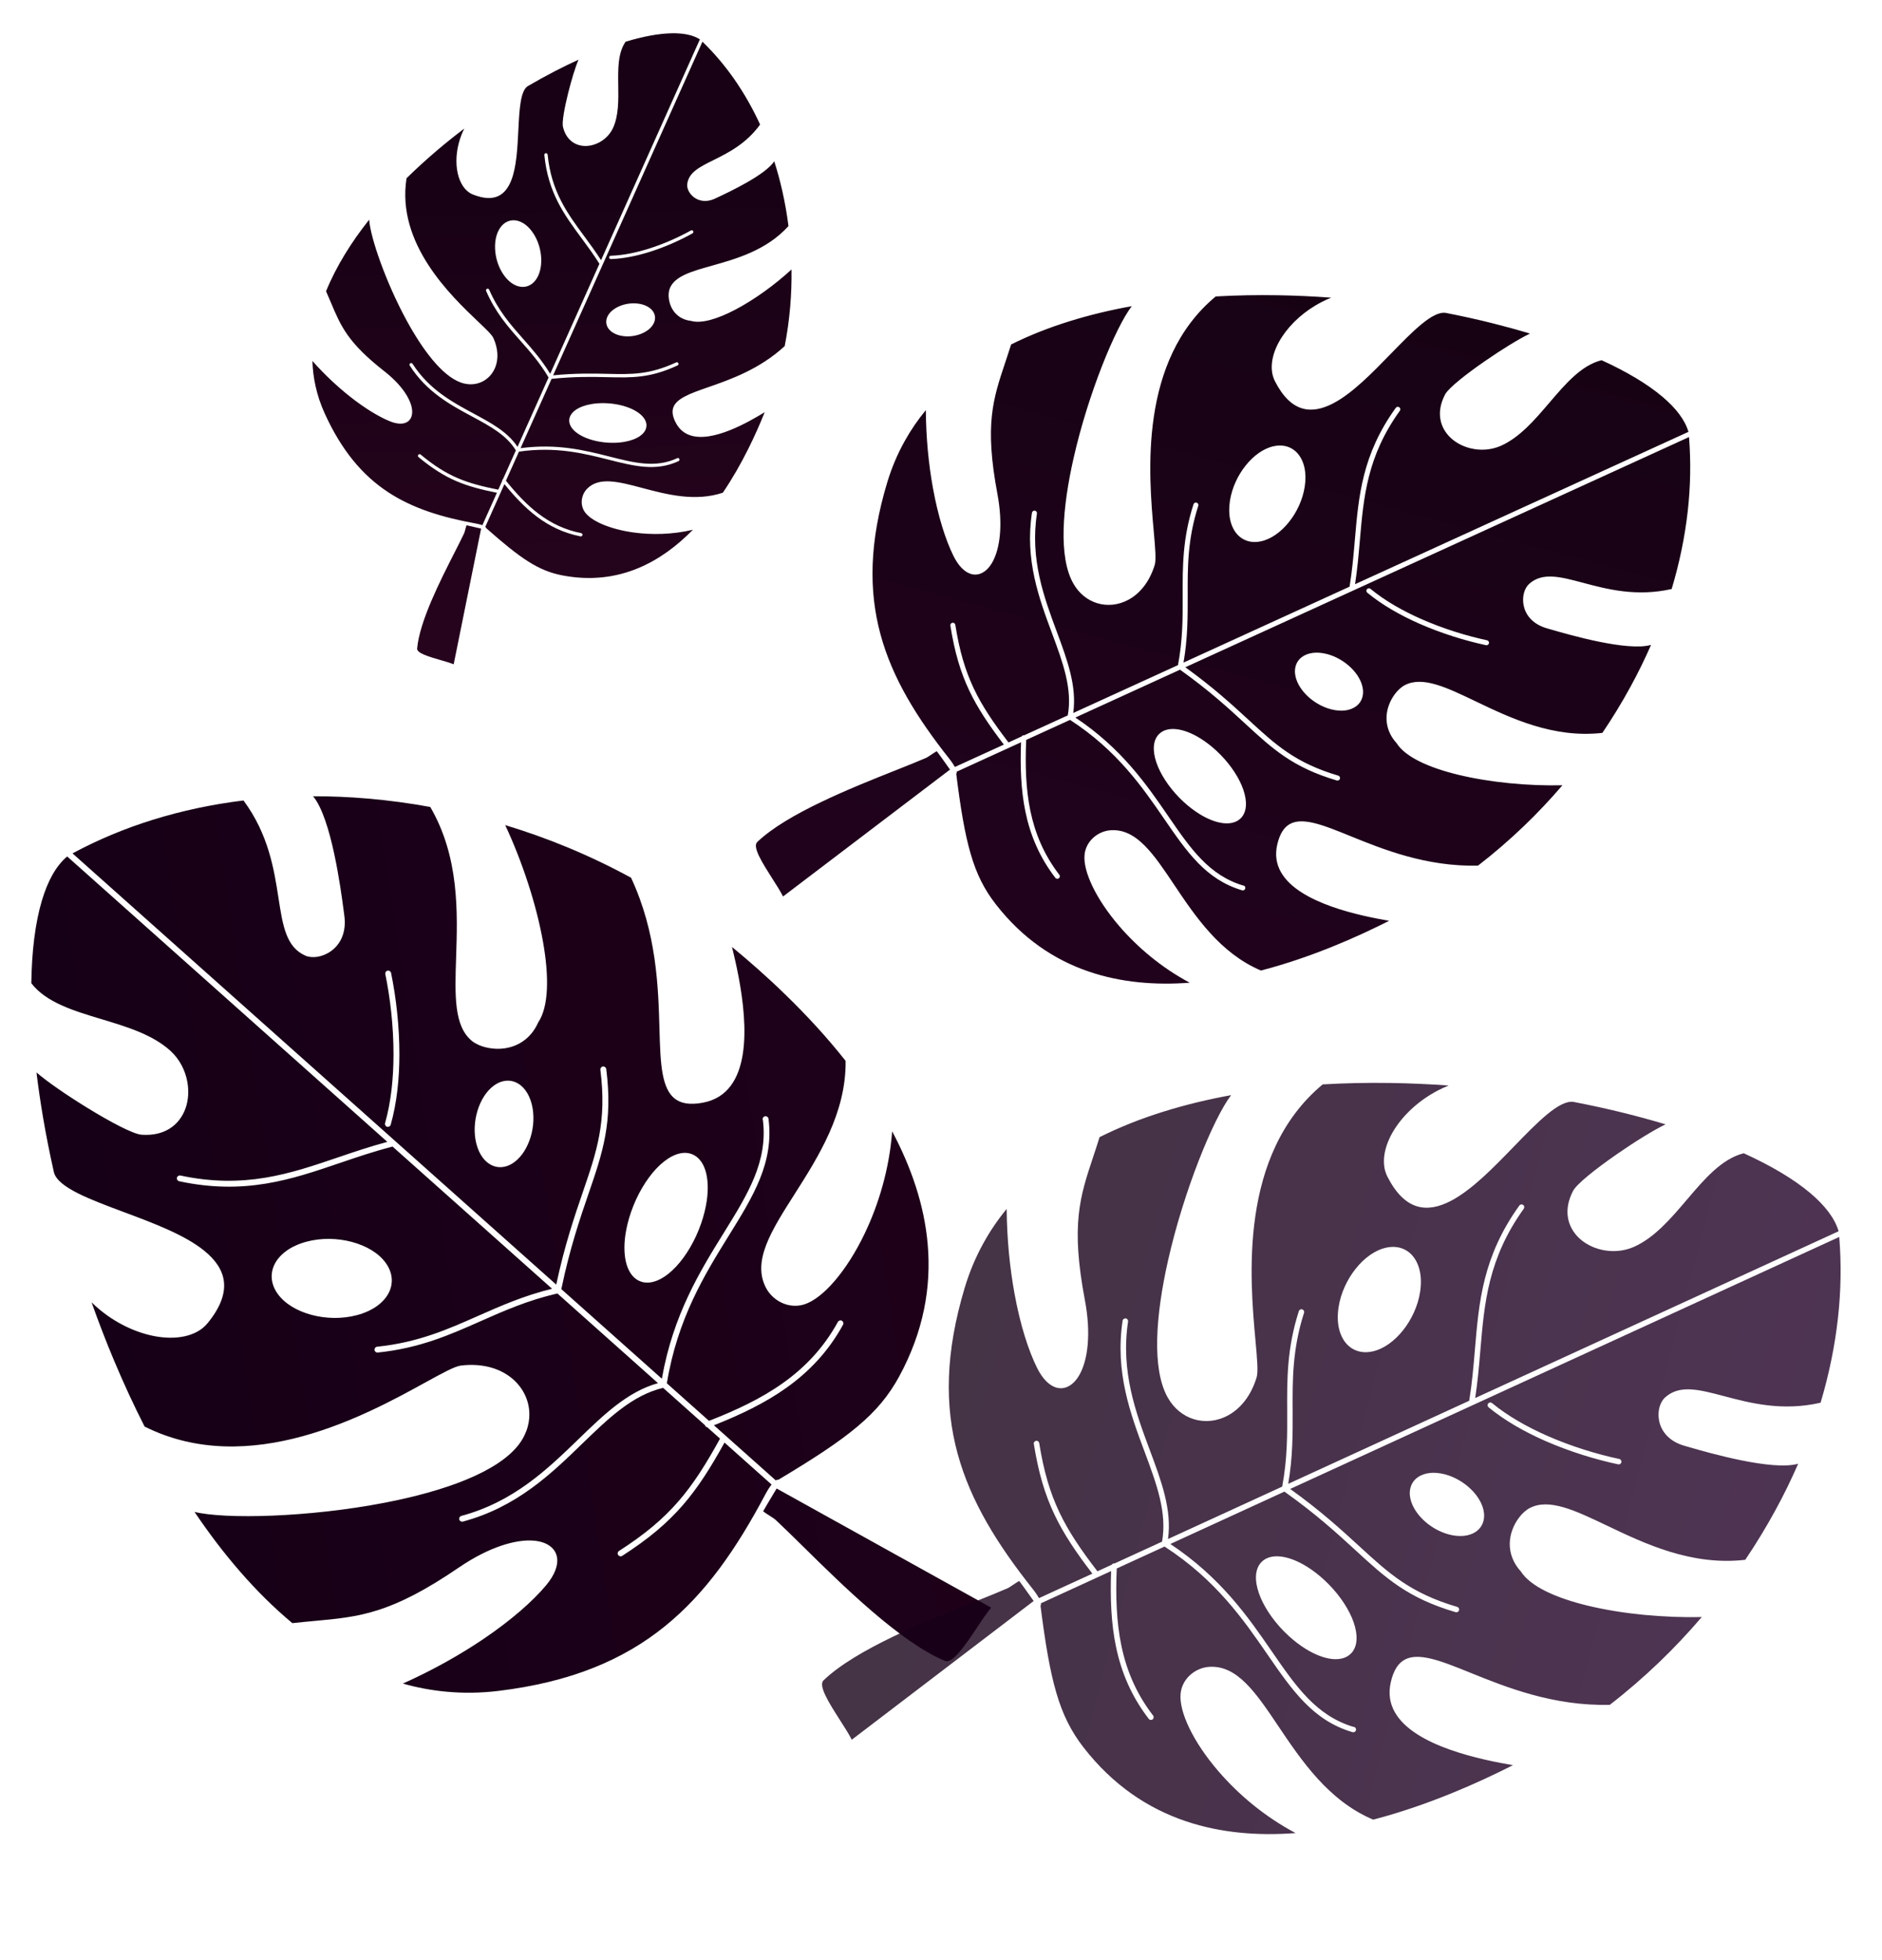 <svg width="862" height="898" viewBox="0 0 862 898" fill="none" xmlns="http://www.w3.org/2000/svg">
<path fill-rule="evenodd" clip-rule="evenodd" d="M435.116 352.537L434.283 351.356C431.423 347.312 430.739 346.362 429.108 344.162C429.025 344.044 427.346 345.166 426.039 346.042C425.312 346.537 424.664 346.958 424.162 347.187C420.415 348.809 415.74 350.68 410.469 352.774C389.917 360.951 360.448 372.68 346.819 385.738C344.498 387.971 349.3 395.486 353.691 402.393C355.609 405.379 357.44 408.265 358.65 410.679L435.109 352.555L435.116 352.537ZM569.331 373.532C569.068 373.941 568.793 374.327 568.478 374.645C566.562 376.719 563.638 377.488 560.168 377.076C556.904 376.68 553.12 375.225 549.25 372.808C546.857 371.305 544.408 369.441 542.045 367.256C536.736 362.346 532.711 356.648 530.458 351.407C528.146 345.958 527.734 340.922 529.814 337.589C530.077 337.181 530.353 336.794 530.668 336.476C532.583 334.402 535.508 333.634 538.977 334.046C542.241 334.441 546.025 335.896 549.896 338.313C552.288 339.817 554.738 341.68 557.1 343.866C562.409 348.776 566.435 354.473 568.687 359.715C570.999 365.164 571.411 370.2 569.331 373.532ZM624.249 315.843C624.385 317.049 624.307 318.197 624.029 319.234C623.573 321.009 622.575 322.447 621.157 323.523C619.766 324.569 618.001 325.227 615.965 325.467C614.09 325.674 611.971 325.508 609.711 324.941C605.539 323.861 601.622 321.547 598.647 318.642C595.624 315.705 593.572 312.146 593.177 308.686C593.041 307.481 593.119 306.332 593.397 305.295C593.853 303.52 594.851 302.082 596.269 301.006C597.66 299.96 599.425 299.303 601.462 299.062C603.336 298.856 605.455 299.021 607.715 299.588C611.887 300.668 615.805 302.982 618.779 305.887C621.802 308.825 623.854 312.384 624.249 315.843ZM583.444 204.393C585.069 204.043 586.613 203.997 588.045 204.227C590.47 204.608 592.554 205.761 594.171 207.516C595.757 209.244 596.897 211.562 597.483 214.306C598.027 216.848 598.085 219.776 597.591 222.978C596.678 228.886 593.992 234.624 590.393 239.122C586.758 243.686 582.175 247 577.488 247.987C575.862 248.337 574.318 248.383 572.887 248.153C570.462 247.771 568.377 246.619 566.761 244.863C565.175 243.135 564.035 240.817 563.449 238.073C562.904 235.532 562.846 232.603 563.341 229.401C564.254 223.494 566.94 217.755 570.538 213.258C574.174 208.693 578.757 205.379 583.444 204.393ZM626.263 271.521C625.776 271.123 625.704 270.394 626.102 269.907C626.501 269.419 627.229 269.346 627.716 269.745C634.316 275.193 642.425 279.8 650.934 283.556C661.104 288.044 671.811 291.315 681.1 293.306C681.717 293.433 682.105 294.054 681.978 294.672C681.851 295.289 681.23 295.679 680.613 295.552C671.199 293.528 660.332 290.213 650.005 285.664C641.327 281.825 633.019 277.107 626.263 271.521ZM488.964 327.757L469.111 336.83C469.075 336.82 469.016 336.824 468.981 336.814C468.546 336.793 468.161 337.016 467.935 337.358L461.913 340.114C454.992 331.073 449.858 323.507 445.996 315.343C442.06 307.025 439.426 298.059 437.56 286.233C437.458 285.612 436.869 285.166 436.244 285.286C435.623 285.388 435.178 285.978 435.297 286.604C437.218 298.656 439.898 307.806 443.933 316.323C447.822 324.532 452.933 332.111 459.791 341.097L437.365 351.34C436.886 350.483 435.995 349.094 434.752 347.516C419.939 328.771 408.731 310.724 403.287 290.599C397.838 270.491 398.155 248.23 406.371 220.998C408.401 214.278 411.056 208.014 414.305 202.177C417.128 197.069 420.395 192.31 424.05 187.885C424.148 200.809 425.373 212.885 427.288 223.46C429.653 236.57 433.107 247.403 436.75 254.742C439.045 259.324 441.769 261.951 444.512 262.859C446.466 263.497 448.404 263.269 450.193 262.234C451.888 261.27 453.428 259.594 454.683 257.267C457.977 251.192 459.484 240.423 456.84 226.281C450.895 194.523 454.799 182.882 460.416 166.064C461.276 163.497 462.174 160.786 463.109 157.798C471.507 153.609 480.517 150.063 489.998 147.122C499.063 144.3 508.577 142.02 518.374 140.257C510.895 150.019 498.426 180.332 491.752 209.742C486.562 232.614 484.797 255.062 491.518 267.135C494.156 271.866 498.096 274.954 502.501 276.306C504.853 277.032 507.321 277.253 509.807 276.98C512.274 276.702 514.724 275.921 517.061 274.631C522.102 271.823 526.489 266.597 528.873 258.842C529.609 256.452 529.11 251.029 528.449 243.492C526.108 217.357 521.439 165.187 556.825 135.802C566.256 135.263 575.778 135.093 585.309 135.251C593.449 135.381 601.599 135.764 609.691 136.36C608.232 136.947 606.812 137.601 605.436 138.306C597.602 142.32 591.285 148.101 587.288 154.16C583.222 160.334 581.531 166.856 583.019 172.238C583.269 173.091 583.595 173.945 584.012 174.747C591.32 188.989 600.622 189.929 610.484 184.848C619.278 180.325 628.419 170.931 636.959 162.142C646.95 151.864 656.091 142.469 662.125 143.32C669.511 144.762 676.707 146.345 683.613 148.081C689.496 149.561 695.239 151.139 700.764 152.811C695.785 155.175 687.705 160.177 680.205 165.374C671.444 171.42 663.399 177.793 661.901 180.669C659.8 184.648 659.185 188.374 659.676 191.686C660.19 195.197 661.934 198.194 664.406 200.543C666.852 202.847 670.045 204.507 673.512 205.359C677.966 206.457 682.878 206.202 687.298 204.282C696 200.461 702.861 192.43 709.614 184.523C717.012 175.85 724.322 167.287 733.567 165.011C744.981 170.216 754.458 175.86 761.393 181.705C767.637 186.981 771.775 192.402 773.347 197.825L620.643 267.619C621.716 260.681 622.287 254.05 622.852 247.513C624.548 227.749 626.159 209.016 641.168 188.16C641.535 187.646 641.422 186.925 640.908 186.558C640.394 186.19 639.674 186.304 639.306 186.818C623.913 208.182 622.279 227.216 620.554 247.3C619.959 254.308 619.335 261.423 618.138 268.749L542.078 303.524C544.033 292.3 544.007 282.462 543.993 272.798C543.946 259.754 543.912 247.02 548.839 231.705C549.037 231.107 548.694 230.459 548.096 230.261C547.498 230.062 546.851 230.406 546.652 231.004C541.607 246.69 541.651 259.6 541.695 272.797C541.731 282.81 541.755 293.012 539.546 304.685L491.568 326.613C493.29 314.33 488.833 302.308 483.973 289.22C478.162 273.538 471.745 256.257 474.943 235.247C475.035 234.62 474.601 234.024 473.974 233.933C473.348 233.842 472.752 234.276 472.661 234.903C469.368 256.482 475.892 274.079 481.825 290.021C486.77 303.362 491.295 315.556 489.054 327.777L488.964 327.757ZM569.573 405.624C570.176 405.805 570.524 406.435 570.356 407.061C570.175 407.664 569.546 408.013 568.921 407.845C552.333 402.941 543.613 390.255 533.229 375.131C523.257 360.615 511.731 343.824 490.111 329.771L470.017 338.952C469.53 350.416 469.817 361.206 471.919 371.37C474.074 381.76 478.12 391.526 485.191 400.722C485.573 401.227 485.493 401.953 484.988 402.335C484.484 402.718 483.759 402.638 483.377 402.133C476.065 392.623 471.889 382.555 469.668 371.84C467.591 361.798 467.247 351.222 467.662 340.027L438.141 353.523C438.235 354.028 438.185 354.359 437.981 354.477C439.978 370.459 441.909 381.976 444.575 391.104C447.312 400.538 450.842 407.444 456.017 414.139C468.282 429.96 483.005 439.75 498.887 445.136C513.557 450.121 529.252 451.356 544.942 450.175C531.969 443.287 520.905 433.845 512.701 424.307C501.923 411.799 495.963 399.028 496.76 391.481C497.081 388.424 498.553 385.79 500.618 383.871C502.838 381.802 505.744 380.53 508.691 380.323C520.513 379.504 528.366 391.21 537.798 405.313C547.44 419.702 558.775 436.633 577.532 444.591C589.158 441.574 600.391 437.665 610.813 433.424C620.069 429.676 628.653 425.651 636.246 421.822C633.102 421.267 628.96 420.502 624.38 419.447C605.902 415.167 580.548 406.112 585.012 386.878C587.356 376.774 592.985 374.986 601.605 376.97C606.346 378.068 611.943 380.334 618.434 382.974C633.404 389.055 653.178 397.075 676.947 396.545C684.185 390.972 691.183 384.932 697.878 378.523C704.063 372.591 709.997 366.305 715.628 359.726C699.772 360.096 682.327 358.392 668.047 354.949C654.487 351.68 643.7 346.778 639.716 340.497C638.492 339.135 637.542 337.749 636.826 336.35C634.708 332.179 634.695 327.941 635.735 324.272C636.789 320.625 638.901 317.531 641.056 315.56C641.886 314.824 642.717 314.222 643.513 313.822C651.673 309.665 662.495 314.865 675.933 321.302C691.779 328.902 711.377 338.292 733.927 335.73C738.525 328.932 742.822 321.9 746.735 314.727C750.185 308.426 753.35 301.973 756.216 295.42C745.481 298.542 718.513 290.722 710.678 288.45C709.95 288.236 709.437 288.079 708.883 287.931C705.275 286.964 702.661 285.286 700.873 283.312C699.249 281.516 698.293 279.439 697.879 277.412C697.451 275.362 697.553 273.338 698.013 271.622C698.468 269.923 699.296 268.478 700.335 267.529C706.45 262.001 714.596 264.183 725.158 266.994C735.988 269.877 749.457 273.486 765.661 269.817C769.19 258.076 771.687 246.115 773.036 234.077C774.291 222.819 774.511 211.495 773.609 200.214L542.902 305.665C555.741 314.912 564.403 322.887 571.867 329.755C584.306 341.213 593.307 349.49 612.943 355.306C613.546 355.487 613.894 356.117 613.726 356.743C613.545 357.346 612.916 357.695 612.291 357.527C592.119 351.566 582.949 343.13 570.299 331.462C562.698 324.461 553.838 316.299 540.478 306.779L492.541 328.699C513.758 342.835 525.193 359.468 535.093 373.887C545.214 388.634 553.729 401.016 569.535 405.692L569.573 405.624Z" fill="url(#paint0_linear_1_3)"/>
<path fill-rule="evenodd" clip-rule="evenodd" d="M355.714 681.885L354.84 683.333C351.854 688.3 351.158 689.48 349.569 692.263C349.482 692.408 351.473 693.679 353.027 694.667C353.9 695.212 354.655 695.709 355.138 696.138C358.638 699.389 362.844 703.517 367.568 708.179C386.001 726.349 412.436 752.4 432.84 760.856C436.325 762.292 442.117 753.609 447.449 745.655C449.746 742.194 451.976 738.875 453.992 736.442L355.736 681.884L355.714 681.885ZM315.039 528.212C315.6 528.301 316.144 528.415 316.633 528.603C319.756 529.678 321.956 532.45 323.147 536.361C324.26 540.044 324.482 544.783 323.714 550.067C323.23 553.338 322.386 556.839 321.157 560.399C318.394 568.398 314.186 575.392 309.63 580.272C304.88 585.313 299.679 588.125 295.13 587.465C294.568 587.376 294.025 587.262 293.536 587.074C290.412 585.999 288.212 583.227 287.021 579.316C285.908 575.633 285.686 570.894 286.454 565.61C286.938 562.339 287.782 558.838 289.012 555.278C291.774 547.279 295.983 540.285 300.538 535.405C305.288 530.364 310.489 527.552 315.039 528.212ZM227.386 496.528C228.614 495.814 229.88 495.357 231.122 495.167C233.239 494.82 235.249 495.213 237.07 496.225C238.844 497.223 240.38 498.805 241.595 500.873C242.699 502.784 243.519 505.132 243.976 507.821C244.782 512.799 244.146 518.085 242.434 522.639C240.71 527.26 237.863 531.133 234.342 533.184C233.115 533.898 231.848 534.355 230.606 534.545C228.49 534.891 226.479 534.499 224.659 533.486C222.884 532.489 221.349 530.907 220.133 528.838C219.029 526.928 218.209 524.579 217.753 521.891C216.946 516.913 217.582 511.627 219.295 507.073C221.019 502.452 223.866 498.578 227.386 496.528ZM127.189 592.698C126.049 591.121 125.273 589.489 124.846 587.847C124.113 585.069 124.367 582.293 125.487 579.735C126.592 577.223 128.538 574.911 131.202 572.991C133.669 571.212 136.779 569.772 140.442 568.794C147.201 566.992 154.613 567.169 161.125 568.907C167.726 570.654 173.434 574.004 176.696 578.561C177.837 580.138 178.613 581.771 179.04 583.413C179.773 586.19 179.519 588.966 178.399 591.524C177.294 594.036 175.347 596.349 172.683 598.268C170.217 600.047 167.107 601.488 163.443 602.465C156.685 604.268 149.273 604.09 142.76 602.352C136.159 600.605 130.452 597.255 127.189 592.698ZM178.954 515.229C178.756 515.939 178.01 516.359 177.3 516.162C176.59 515.964 176.169 515.219 176.367 514.509C179.098 504.874 180.217 494.018 180.236 483.134C180.257 470.126 178.723 457.116 176.484 446.228C176.33 445.507 176.813 444.798 177.534 444.643C178.255 444.489 178.965 444.971 179.119 445.692C181.381 456.73 182.945 469.933 182.931 483.137C182.903 494.242 181.758 505.363 178.954 515.229ZM303.822 635.857L322.886 652.857C322.893 652.9 322.924 652.961 322.931 653.004C323.113 653.479 323.533 653.787 324.005 653.868L329.792 659.023C323.364 670.693 317.674 679.753 310.745 687.734C303.686 695.866 295.32 702.907 283.528 710.472C282.911 710.874 282.711 711.714 283.134 712.328C283.535 712.945 284.376 713.145 284.991 712.722C296.999 704.992 305.541 697.815 312.766 689.482C319.731 681.452 325.445 672.41 331.844 660.833L353.372 680.039C352.68 680.955 351.612 682.564 350.505 684.638C337.395 709.33 323.335 729.832 304.336 745.136C285.359 760.437 261.361 770.575 228.318 774.59C220.164 775.578 212.203 775.681 204.42 774.948C197.619 774.327 190.983 773.067 184.522 771.234C198.322 765.046 210.683 758.05 221.111 751.021C234.043 742.317 244.024 733.518 250.172 726.161C254 721.546 255.533 717.392 255.214 714.026C254.979 711.631 253.822 709.663 251.872 708.233C250.042 706.871 247.521 706.01 244.436 705.76C236.379 705.091 224.132 708.545 210.224 718.033C178.999 739.35 164.69 740.646 144.029 742.544C140.873 742.83 137.546 743.143 133.905 743.548C125.465 736.523 117.425 728.538 109.813 719.766C102.523 711.382 95.602 702.262 89.102 692.596C103.081 696.014 141.424 695.106 176.075 688.414C203.021 683.21 227.901 674.535 237.673 661.653C241.5 656.6 242.953 650.926 242.329 645.57C242 642.708 241.074 639.96 239.612 637.426C238.153 634.913 236.164 632.657 233.681 630.76C228.3 626.681 220.638 624.44 211.207 625.536C208.3 625.872 202.724 628.96 194.962 633.215C168.063 648.022 114.368 677.579 66.232 653.498C61.216 643.649 56.552 633.526 52.236 623.242C48.544 614.459 45.118 605.548 41.949 596.598C43.264 597.885 44.633 599.098 46.036 600.24C54.024 606.744 63.191 610.79 71.563 612.221C80.091 613.672 87.874 612.413 92.94 608.287C93.736 607.618 94.497 606.866 95.16 606.042C106.979 591.51 103.609 581.101 93.524 572.927C84.539 565.635 70.171 560.263 56.736 555.25C41.023 549.383 26.656 544.011 24.727 537.147C22.796 528.555 21.105 520.1 19.714 511.885C18.532 504.885 17.518 497.99 16.709 491.284C21.586 495.506 30.748 501.808 39.846 507.397C50.447 513.938 61.06 519.558 64.847 519.809C70.098 520.186 74.379 519.092 77.697 517.007C81.216 514.804 83.606 511.525 84.96 507.771C86.276 504.066 86.553 499.864 85.834 495.749C84.914 490.46 82.328 485.318 78.191 481.486C70.002 473.962 58.169 470.391 46.52 466.878C33.745 463.034 21.132 459.232 14.342 450.399C14.546 435.721 16.133 422.911 19.13 412.731C21.844 403.557 25.704 396.573 30.774 392.336L177.418 523.088C169.481 525.202 162.108 527.712 154.838 530.184C132.866 537.669 112.038 544.759 82.631 538.496C81.906 538.344 81.188 538.804 81.036 539.528C80.884 540.252 81.344 540.97 82.069 541.121C112.202 547.558 133.363 540.351 155.692 532.746C163.48 530.085 171.396 527.405 179.808 525.239L252.862 590.359C239.917 593.548 229.389 598.205 219.043 602.769C205.09 608.958 191.463 614.988 172.737 616.918C172.003 616.987 171.47 617.659 171.539 618.393C171.607 619.127 172.281 619.659 173.015 619.59C192.195 617.613 206.004 611.489 220.122 605.231C230.833 600.48 241.752 595.653 255.298 592.526L301.371 633.606C287.401 637.543 276.619 647.975 264.884 659.342C250.819 672.949 235.325 687.957 211.31 694.419C210.595 694.616 210.162 695.361 210.359 696.075C210.556 696.789 211.302 697.222 212.016 697.025C236.684 690.397 252.467 675.126 266.754 661.267C278.719 649.689 289.653 639.103 303.801 635.751L303.822 635.857ZM349.306 512.849C349.216 512.118 349.727 511.449 350.477 511.334C351.208 511.244 351.878 511.754 351.993 512.503C354.545 532.581 345.059 547.895 333.742 566.137C322.884 583.653 310.32 603.904 305.44 633.681L324.733 650.887C337.245 646.014 348.669 640.628 358.57 633.592C368.686 626.393 377.244 617.462 383.769 605.559C384.13 604.912 384.945 604.656 385.592 605.016C386.239 605.377 386.496 606.191 386.135 606.838C379.387 619.147 370.566 628.36 360.133 635.783C350.351 642.734 339.183 648.08 326.993 652.905L355.347 678.18C355.843 677.841 356.221 677.739 356.444 677.902C372.625 668.241 384.056 660.752 392.581 653.599C401.399 646.226 407.137 639.195 411.874 630.499C423.05 609.913 426.61 589.532 424.906 569.982C423.342 551.919 417.278 534.523 408.628 518.269C407.355 535.41 402.446 551.707 396.089 564.986C387.761 582.42 376.884 594.815 368.423 597.514C364.997 598.608 361.483 598.271 358.455 596.962C355.193 595.557 352.463 593.042 350.854 589.983C344.413 577.703 353.258 563.78 363.928 547.038C374.805 529.935 387.61 509.822 387.308 485.982C378.603 474.947 369.129 464.752 359.68 455.582C351.308 447.43 342.957 440.128 335.28 433.795C336.165 437.425 337.295 442.222 338.321 447.626C342.431 469.436 344.663 500.862 321.957 505.131C310.029 507.376 305.463 502.186 303.532 492.017C302.477 486.421 302.271 479.359 302.044 471.162C301.513 452.261 300.799 427.303 289.043 402.087C279.666 396.956 269.902 392.301 259.885 388.144C250.619 384.31 241.091 380.911 231.393 377.975C239.252 394.788 245.637 414.28 248.669 431.199C251.548 447.265 251.373 461.129 246.52 468.353C245.636 470.306 244.599 471.975 243.437 473.401C239.966 477.634 235.43 479.643 231.01 480.254C226.608 480.842 222.298 480.036 219.172 478.654C217.993 478.112 216.958 477.505 216.155 476.84C207.86 470.054 208.338 456.013 208.909 438.586C209.593 418.033 210.43 392.617 197.072 369.664C187.625 367.937 178.069 366.644 168.542 365.828C160.168 365.097 151.765 364.744 143.395 364.757C151.793 374.788 156.107 407.361 157.361 416.824C157.474 417.705 157.547 418.328 157.649 418.991C158.311 423.312 157.744 426.902 156.471 429.746C155.311 432.332 153.536 434.334 151.559 435.732C149.564 437.154 147.348 437.998 145.292 438.313C143.258 438.625 141.32 438.418 139.815 437.751C131.014 433.802 129.519 424.048 127.559 411.409C125.55 398.45 123.078 382.321 111.521 366.687C97.281 368.433 83.292 371.388 69.76 375.608C57.108 379.562 44.871 384.656 33.211 390.932L254.768 588.469C258.632 570.361 263.099 557.329 266.944 546.099C273.365 527.38 277.996 513.841 274.986 490.066C274.896 489.336 275.407 488.666 276.157 488.552C276.888 488.461 277.558 488.972 277.673 489.72C280.78 514.137 276.058 527.931 269.51 546.975C265.588 558.414 261.014 571.748 257.102 590.541L303.147 631.582C308.307 602.198 320.744 582.119 331.533 564.726C342.569 546.942 351.826 531.993 349.397 512.858L349.306 512.849Z" fill="url(#paint1_linear_1_3)"/>
<path fill-rule="evenodd" clip-rule="evenodd" d="M220.353 242.159L219.426 241.937C216.245 241.179 215.492 241.007 213.725 240.627C213.632 240.605 213.289 241.893 213.023 242.897C212.879 243.459 212.74 243.95 212.592 244.283C211.441 246.72 209.94 249.685 208.24 253.021C201.617 266.034 192.123 284.694 191.059 297.107C190.882 299.227 196.539 300.858 201.726 302.368C203.979 303.012 206.144 303.644 207.797 304.313L220.358 242.171L220.353 242.159ZM296.034 194.058C296.082 194.375 296.114 194.686 296.096 194.981C296.051 196.844 294.937 198.5 293.037 199.809C291.247 201.035 288.737 201.964 285.765 202.453C283.923 202.751 281.897 202.895 279.773 202.841C275.001 202.722 270.522 201.653 267.12 200.036C263.599 198.343 261.2 196.027 260.778 193.468C260.73 193.151 260.698 192.839 260.716 192.544C260.761 190.681 261.876 189.025 263.775 187.717C265.565 186.49 268.075 185.562 271.047 185.073C272.889 184.775 274.915 184.631 277.039 184.684C281.811 184.804 286.29 185.873 289.692 187.489C293.213 189.183 295.613 191.499 296.034 194.058ZM298.108 141.522C298.701 142.06 299.163 142.663 299.477 143.298C300.025 144.377 300.157 145.525 299.923 146.677C299.69 147.801 299.101 148.897 298.197 149.903C297.358 150.823 296.235 151.665 294.867 152.369C292.329 153.653 289.378 154.213 286.637 154.07C283.858 153.932 281.29 153.062 279.586 151.519C278.993 150.981 278.531 150.378 278.217 149.743C277.669 148.664 277.537 147.516 277.771 146.364C278.004 145.24 278.593 144.144 279.497 143.138C280.336 142.218 281.459 141.376 282.826 140.672C285.365 139.388 288.316 138.828 291.056 138.971C293.835 139.11 296.404 139.979 298.108 141.522ZM229.297 104.066C229.95 103.184 230.695 102.488 231.505 101.978C232.873 101.11 234.409 100.772 235.976 100.938C237.515 101.103 239.091 101.755 240.577 102.86C241.955 103.882 243.26 105.309 244.411 107.111C246.534 110.437 247.704 114.453 247.881 118.251C248.069 122.098 247.242 125.739 245.348 128.271C244.695 129.153 243.95 129.849 243.14 130.359C241.772 131.227 240.236 131.565 238.669 131.399C237.13 131.234 235.554 130.582 234.068 129.477C232.69 128.455 231.385 127.028 230.234 125.226C228.111 121.9 226.941 117.884 226.764 114.086C226.576 110.239 227.403 106.598 229.297 104.066ZM279.785 118.674C279.37 118.689 279.016 118.359 279.001 117.944C278.986 117.529 279.315 117.175 279.73 117.16C285.377 116.984 291.405 115.732 297.26 113.884C304.258 111.676 310.991 108.63 316.463 105.567C316.824 105.361 317.288 105.5 317.494 105.862C317.7 106.223 317.562 106.687 317.201 106.893C311.652 109.993 304.82 113.088 297.719 115.334C291.743 117.215 285.568 118.498 279.785 118.674ZM236.243 206.402L230.357 219.554C230.335 219.565 230.308 219.592 230.286 219.603C230.061 219.782 229.967 220.061 230.005 220.328L228.221 224.32C220.849 222.855 215.006 221.343 209.532 218.98C203.955 216.573 198.742 213.276 192.661 208.228C192.34 207.964 191.854 208 191.596 208.332C191.333 208.654 191.369 209.14 191.701 209.398C197.907 214.535 203.224 217.902 208.937 220.365C214.444 222.739 220.281 224.268 227.598 225.732L220.947 240.585C220.336 240.369 219.288 240.07 217.984 239.829C202.47 236.995 189.047 232.935 177.576 225.333C166.109 217.741 156.562 206.569 148.763 189.488C146.84 185.272 145.425 181.01 144.491 176.7C143.664 172.938 143.209 169.155 143.092 165.368C148.774 171.731 154.646 177.183 160.205 181.59C167.092 187.057 173.527 190.922 178.532 192.971C181.667 194.242 184.162 194.357 185.917 193.611C187.164 193.076 188.025 192.118 188.462 190.825C188.881 189.609 188.914 188.106 188.522 186.405C187.506 181.959 183.559 175.964 176.083 170.106C159.292 156.956 156.152 149.483 151.605 138.699C150.912 137.051 150.176 135.316 149.337 133.427C151.673 127.69 154.594 122.004 158.011 116.414C161.274 111.063 164.996 105.786 169.084 100.641C169.632 108.74 176.666 129.201 186.179 146.689C193.576 160.288 202.487 172.185 211.082 175.239C214.452 176.435 217.751 176.247 220.524 174.998C222.006 174.332 223.326 173.365 224.439 172.147C225.541 170.933 226.414 169.478 227.01 167.82C228.285 164.231 228.182 159.728 225.983 154.844C225.306 153.339 222.694 150.868 219.081 147.421C206.528 135.486 181.471 111.662 186.202 81.67C190.641 77.292 195.287 73.056 200.08 68.98C204.172 65.496 208.378 62.133 212.65 58.901C212.182 59.828 211.763 60.771 211.389 61.72C209.255 67.125 208.645 72.745 209.304 77.49C209.98 82.323 211.985 86.293 215.069 88.313C215.565 88.626 216.099 88.907 216.655 89.123C226.486 92.997 231.507 89.408 234.18 82.591C236.567 76.515 237.003 67.873 237.405 59.794C237.877 50.344 238.313 41.702 241.674 39.493C245.964 36.989 250.221 34.636 254.401 32.486C257.962 30.655 261.497 28.934 264.964 27.354C263.527 30.697 261.702 36.698 260.25 42.544C258.543 49.36 257.333 56.026 257.844 58.105C258.538 60.992 259.857 63.108 261.545 64.536C263.33 66.052 265.501 66.777 267.75 66.864C269.967 66.939 272.273 66.37 274.363 65.282C277.05 63.884 279.373 61.616 280.727 58.737C283.375 53.05 283.275 46.078 283.175 39.215C283.061 31.691 282.952 24.26 286.542 19.102C294.469 16.706 301.627 15.372 307.613 15.246C313.008 15.139 317.422 16.023 320.565 18.025L275.298 119.19C272.806 115.283 270.198 111.747 267.628 108.261C259.853 97.725 252.486 87.737 250.833 70.856C250.791 70.441 250.421 70.133 250.006 70.175C249.59 70.217 249.283 70.587 249.325 71.002C251.008 88.303 258.496 98.45 266.396 109.157C269.156 112.89 271.949 116.689 274.549 120.842L252.007 171.236C248.083 164.82 243.781 159.955 239.561 155.171C233.852 148.726 228.284 142.429 224.05 132.69C223.887 132.307 223.435 132.135 223.052 132.297C222.669 132.459 222.498 132.912 222.66 133.295C226.997 143.27 232.647 149.65 238.422 156.172C242.805 161.12 247.264 166.167 251.258 172.916L237.035 204.7C232.534 197.861 225.084 193.844 216.969 189.475C207.253 184.236 196.539 178.467 188.965 166.658C188.737 166.308 188.262 166.202 187.912 166.43C187.561 166.658 187.456 167.132 187.684 167.483C195.458 179.615 206.363 185.493 216.254 190.809C224.521 195.266 232.079 199.338 236.296 206.373L236.243 206.402ZM310.144 209.86C310.522 209.687 310.969 209.847 311.158 210.23C311.332 210.608 311.172 211.055 310.789 211.245C300.429 216.045 290.576 213.558 278.836 210.588C267.565 207.74 254.532 204.441 237.689 206.901L231.731 220.211C236.488 226.106 241.334 231.329 246.806 235.451C252.404 239.662 258.667 242.738 266.18 244.215C266.59 244.298 266.867 244.693 266.783 245.102C266.7 245.512 266.306 245.789 265.896 245.705C258.126 244.178 251.667 241.008 245.895 236.666C240.488 232.593 235.707 227.501 231.032 221.77L222.283 241.329C222.55 241.538 222.669 241.725 222.619 241.872C230.576 248.923 236.554 253.791 241.855 257.153C247.324 260.636 252.085 262.52 257.568 263.583C270.544 266.078 282.11 264.513 292.331 260.259C301.776 256.335 310.093 250.105 317.356 242.68C307.923 244.921 298.323 245.064 290.098 243.913C279.303 242.411 270.782 238.679 267.886 234.59C266.713 232.935 266.294 230.988 266.481 229.137C266.68 227.143 267.566 225.246 268.936 223.859C274.439 218.3 283.435 220.678 294.258 223.557C305.31 226.486 318.31 229.937 331.076 225.705C335.523 219.142 339.388 212.307 342.705 205.662C345.659 199.769 348.159 194.032 350.254 188.824C348.453 189.919 346.067 191.346 343.337 192.819C332.312 198.753 315.797 205.317 309.625 193.837C306.382 187.807 308.393 184.467 313.531 181.693C316.36 180.17 320.122 178.854 324.49 177.332C334.561 173.821 347.859 169.176 359.41 158.551C360.568 152.634 361.404 146.589 361.929 140.494C362.408 134.858 362.61 129.155 362.533 123.439C354.835 130.535 345.445 137.295 336.865 141.813C328.719 146.104 321.235 148.376 316.522 147C315.321 146.858 314.247 146.585 313.282 146.204C310.414 145.06 308.559 142.965 307.476 140.693C306.408 138.426 306.106 135.971 306.315 134.054C306.405 133.328 306.555 132.668 306.776 132.122C309.008 126.505 316.639 124.364 326.107 121.697C337.274 118.556 351.082 114.668 361.143 103.567C360.458 98.193 359.523 92.835 358.335 87.573C357.299 82.946 356.054 78.367 354.619 73.87C350.658 80.097 333.882 87.977 329.008 90.266C328.554 90.477 328.231 90.623 327.892 90.791C325.682 91.885 323.655 92.193 321.908 91.994C320.32 91.812 318.94 91.199 317.851 90.374C316.746 89.544 315.914 88.497 315.394 87.446C314.879 86.405 314.659 85.328 314.761 84.405C315.382 78.999 320.371 76.53 326.832 73.319C333.457 70.027 341.707 65.944 348.139 57.062C344.77 49.703 340.794 42.686 336.215 36.131C331.929 30.003 327.101 24.294 321.737 19.096L253.349 171.938C263.744 170.925 271.513 171.102 278.208 171.252C289.368 171.51 297.438 171.688 309.707 166.012C310.084 165.839 310.531 165.999 310.721 166.382C310.895 166.76 310.734 167.207 310.352 167.397C297.754 173.236 289.531 173.051 278.174 172.782C271.355 172.626 263.405 172.442 252.633 173.547L238.427 205.309C255.106 203.068 268.025 206.327 279.218 209.159C290.663 212.057 300.281 214.482 310.155 209.91L310.144 209.86Z" fill="url(#paint2_linear_1_3)"/>
<path fill-rule="evenodd" clip-rule="evenodd" d="M473.437 733.397L472.528 732.11C469.4 727.704 468.652 726.669 466.869 724.272C466.778 724.143 464.948 725.37 463.524 726.328C462.733 726.87 462.026 727.329 461.479 727.581C457.395 729.356 452.298 731.406 446.551 733.7C424.147 742.656 392.021 755.503 377.177 769.771C374.649 772.212 379.901 780.402 384.703 787.928C386.801 791.182 388.803 794.327 390.127 796.957L473.431 733.417L473.437 733.397ZM619.885 756.062C619.599 756.508 619.299 756.93 618.956 757.278C616.871 759.543 613.682 760.387 609.896 759.944C606.335 759.518 602.204 757.938 597.978 755.308C595.365 753.672 592.69 751.644 590.109 749.264C584.309 743.917 579.907 737.709 577.441 731.995C574.91 726.055 574.451 720.563 576.714 716.923C577 716.477 577.3 716.055 577.643 715.708C579.729 713.442 582.918 712.598 586.704 713.042C590.265 713.467 594.395 715.048 598.622 717.677C601.234 719.313 603.909 721.342 606.49 723.721C612.29 729.069 616.692 735.276 619.158 740.99C621.69 746.93 622.148 752.423 619.885 756.062ZM679.69 693.034C679.842 694.348 679.759 695.601 679.457 696.733C678.962 698.67 677.876 700.241 676.331 701.417C674.816 702.56 672.892 703.281 670.671 703.546C668.626 703.775 666.314 703.599 663.848 702.984C659.295 701.814 655.018 699.296 651.768 696.132C648.465 692.933 646.22 689.055 645.783 685.282C645.632 683.967 645.715 682.714 646.017 681.582C646.511 679.645 647.597 678.074 649.142 676.898C650.658 675.755 652.582 675.034 654.803 674.769C656.847 674.54 659.159 674.716 661.626 675.331C666.179 676.501 670.456 679.019 673.706 682.183C677.009 685.382 679.254 689.26 679.69 693.034ZM634.98 571.529C636.753 571.144 638.437 571.091 639.999 571.34C642.645 571.752 644.921 573.005 646.688 574.918C648.42 576.8 649.668 579.326 650.312 582.319C650.911 585.09 650.979 588.284 650.446 591.778C649.46 598.224 646.54 604.489 642.623 609.402C638.665 614.387 633.671 618.01 628.56 619.095C626.788 619.48 625.103 619.533 623.541 619.284C620.895 618.872 618.619 617.619 616.853 615.706C615.12 613.824 613.872 611.298 613.228 608.305C612.63 605.534 612.561 602.34 613.095 598.846C614.08 592.4 617 586.135 620.918 581.222C624.875 576.237 629.869 572.613 634.98 571.529ZM681.809 644.681C681.278 644.247 681.197 643.452 681.631 642.92C682.065 642.388 682.859 642.307 683.391 642.741C690.6 648.672 699.455 653.683 708.743 657.765C719.846 662.643 731.531 666.193 741.667 668.348C742.34 668.485 742.765 669.162 742.628 669.836C742.49 670.51 741.813 670.936 741.14 670.798C730.868 668.607 719.006 665.011 707.734 660.067C698.26 655.894 689.188 650.762 681.809 644.681ZM532.135 706.27L510.493 716.203C510.454 716.192 510.391 716.196 510.352 716.186C509.877 716.164 509.458 716.407 509.212 716.781L502.647 719.798C495.082 709.948 489.468 701.703 485.24 692.804C480.932 683.737 478.043 673.962 475.986 661.064C475.874 660.387 475.231 659.902 474.549 660.034C473.872 660.146 473.387 660.79 473.518 661.473C475.635 674.617 478.575 684.593 482.992 693.877C487.249 702.826 492.837 711.084 500.335 720.874L475.889 732.087C475.365 731.154 474.39 729.64 473.032 727.92C456.84 707.499 444.581 687.831 438.607 665.888C432.627 643.963 432.933 619.679 441.847 589.957C444.05 582.623 446.935 575.785 450.469 569.412C453.54 563.835 457.095 558.638 461.074 553.804C461.204 567.903 462.562 581.074 464.67 592.606C467.273 606.903 471.06 618.714 475.047 626.713C477.559 631.708 480.534 634.568 483.528 635.554C485.661 636.247 487.774 635.994 489.725 634.863C491.571 633.808 493.249 631.977 494.614 629.436C498.196 622.804 499.821 611.053 496.912 595.63C490.37 560.997 494.608 548.292 500.705 529.936C501.639 527.134 502.614 524.175 503.629 520.914C512.782 516.33 522.605 512.446 532.941 509.221C542.826 506.126 553.2 503.622 563.884 501.681C555.743 512.344 542.195 545.433 534.967 577.527C529.345 602.486 527.46 626.977 534.813 640.135C537.699 645.292 542.003 648.653 546.811 650.12C549.377 650.908 552.07 651.144 554.781 650.842C557.472 650.535 560.143 649.678 562.69 648.267C568.184 645.195 572.96 639.487 575.548 631.022C576.347 628.414 575.792 622.499 575.057 614.279C572.458 585.773 567.272 528.871 605.821 496.753C616.107 496.148 626.495 495.946 636.892 496.101C645.772 496.229 654.663 496.632 663.491 497.268C661.901 497.911 660.353 498.627 658.854 499.398C650.315 503.791 643.434 510.109 639.085 516.725C634.66 523.467 632.827 530.586 634.459 536.454C634.734 537.383 635.091 538.314 635.548 539.188C643.544 554.712 653.693 555.721 664.442 550.161C674.027 545.211 683.983 534.947 693.283 525.344C704.163 514.114 714.119 503.85 720.702 504.767C728.762 506.328 736.615 508.042 744.151 509.923C750.571 511.527 756.839 513.238 762.869 515.052C757.441 517.64 748.636 523.111 740.464 528.793C730.917 535.404 722.153 542.37 720.524 545.51C718.24 549.855 717.575 553.92 718.116 557.533C718.684 561.362 720.591 564.628 723.292 567.186C725.964 569.694 729.45 571.5 733.234 572.424C738.094 573.613 743.452 573.326 748.271 571.223C757.756 567.041 765.227 558.268 772.579 549.63C780.634 540.155 788.593 530.802 798.673 528.303C811.134 533.96 821.483 540.1 829.058 546.464C835.879 552.208 840.403 558.114 842.127 564.027L675.671 640.434C676.83 632.864 677.441 625.629 678.045 618.497C679.861 596.934 681.585 576.497 697.92 553.719C698.32 553.157 698.195 552.372 697.634 551.971C697.072 551.571 696.287 551.696 695.887 552.259C679.133 575.591 677.384 596.357 675.538 618.269C674.902 625.915 674.234 633.678 672.941 641.672L590.032 679.741C592.144 667.493 592.099 656.761 592.066 646.22C591.991 631.991 591.932 618.099 597.279 601.385C597.495 600.732 597.119 600.025 596.466 599.81C595.814 599.595 595.108 599.971 594.893 600.624C589.417 617.744 589.488 631.826 589.56 646.222C589.616 657.146 589.66 668.274 587.271 681.012L534.974 705.018C536.83 691.615 531.947 678.509 526.622 664.24C520.255 647.144 513.224 628.304 516.676 605.379C516.774 604.695 516.3 604.046 515.616 603.948C514.933 603.849 514.284 604.324 514.185 605.009C510.632 628.553 517.779 647.738 524.28 665.118C529.698 679.663 534.656 692.956 532.233 706.292L532.135 706.27ZM620.206 791.07C620.864 791.266 621.245 791.952 621.063 792.635C620.867 793.293 620.181 793.675 619.498 793.493C601.395 788.173 591.86 774.35 580.506 757.87C569.602 742.053 556.999 723.757 533.389 708.465L511.486 718.516C510.975 731.023 511.307 742.793 513.618 753.877C515.988 765.207 520.419 775.853 528.148 785.872C528.565 786.422 528.48 787.214 527.93 787.632C527.381 788.05 526.589 787.964 526.172 787.414C518.179 777.053 513.606 766.077 511.163 754.393C508.88 743.442 508.485 731.906 508.919 719.692L476.739 734.468C476.843 735.018 476.789 735.38 476.567 735.508C478.774 752.939 480.9 765.499 483.825 775.452C486.828 785.738 490.69 793.266 496.348 800.56C509.755 817.796 525.833 828.449 543.168 834.297C559.18 839.709 576.303 841.028 593.417 839.712C579.252 832.221 567.166 821.941 558.2 811.551C546.42 797.925 539.896 784.005 540.752 775.77C541.097 772.435 542.698 769.559 544.947 767.462C547.365 765.201 550.533 763.809 553.747 763.577C566.642 762.664 575.229 775.419 585.543 790.786C596.087 806.465 608.483 824.915 628.957 833.563C641.634 830.251 653.881 825.967 665.243 821.322C675.333 817.217 684.689 812.812 692.966 808.621C689.535 808.021 685.016 807.194 680.018 806.051C659.853 801.415 632.179 791.582 637.015 770.593C639.553 759.567 645.691 757.606 655.098 759.755C660.272 760.944 666.381 763.407 673.467 766.275C689.808 772.882 711.392 781.595 737.321 780.975C745.206 774.882 752.829 768.281 760.121 761.279C766.857 754.796 773.32 747.929 779.451 740.742C762.154 741.174 743.121 739.346 727.538 735.615C712.74 732.073 700.964 726.744 696.607 719.901C695.269 718.416 694.231 716.907 693.447 715.382C691.129 710.836 691.107 706.212 692.236 702.208C693.379 698.228 695.677 694.849 698.025 692.695C698.928 691.89 699.834 691.233 700.702 690.795C709.595 686.246 721.41 691.899 736.081 698.897C753.38 707.159 774.775 717.368 799.37 714.533C804.374 707.109 809.048 699.43 813.304 691.598C817.056 684.719 820.497 677.674 823.612 670.52C811.908 673.945 782.475 665.463 773.924 662.998C773.13 662.766 772.57 662.596 771.966 662.435C768.028 661.386 765.173 659.561 763.22 657.411C761.444 655.455 760.398 653.191 759.942 650.98C759.473 648.744 759.58 646.537 760.079 644.663C760.572 642.81 761.473 641.231 762.605 640.195C769.265 634.153 778.155 636.52 789.682 639.567C801.501 642.693 816.2 646.606 833.87 642.575C837.699 629.761 840.401 616.708 841.852 603.575C843.201 591.291 843.421 578.937 842.416 566.633L590.934 682.075C604.956 692.14 614.419 700.823 622.574 708.302C636.163 720.78 645.997 729.792 667.428 736.103C668.085 736.299 668.466 736.985 668.284 737.668C668.088 738.327 667.402 738.708 666.72 738.526C644.705 732.06 634.687 722.873 620.867 710.167C612.562 702.544 602.882 693.656 588.292 683.295L536.039 707.291C559.208 722.675 571.712 740.798 582.537 756.51C593.604 772.579 602.914 786.07 620.164 791.143L620.206 791.07Z" fill="url(#paint3_linear_1_3)" fill-opacity="0.8"/>
<defs>
<linearGradient id="paint0_linear_1_3" x1="522.199" y1="454.501" x2="609.63" y2="128.207" gradientUnits="userSpaceOnUse">
<stop stop-color="#21021D"/>
<stop offset="1" stop-color="#170214"/>
</linearGradient>
<linearGradient id="paint1_linear_1_3" x1="423.967" y1="540.598" x2="33.242" y2="600.501" gradientUnits="userSpaceOnUse">
<stop stop-color="#1E0019"/>
<stop offset="1" stop-color="#160017"/>
</linearGradient>
<linearGradient id="paint2_linear_1_3" x1="336.5" y1="17.5" x2="361.503" y2="1190.18" gradientUnits="userSpaceOnUse">
<stop offset="0.056" stop-color="#180115"/>
<stop offset="1" stop-color="#660F41"/>
</linearGradient>
<linearGradient id="paint3_linear_1_3" x1="813.627" y1="719.029" x2="418.398" y2="613.817" gradientUnits="userSpaceOnUse">
<stop stop-color="#220128"/>
<stop offset="1" stop-color="#160017"/>
</linearGradient>
</defs>
</svg>

